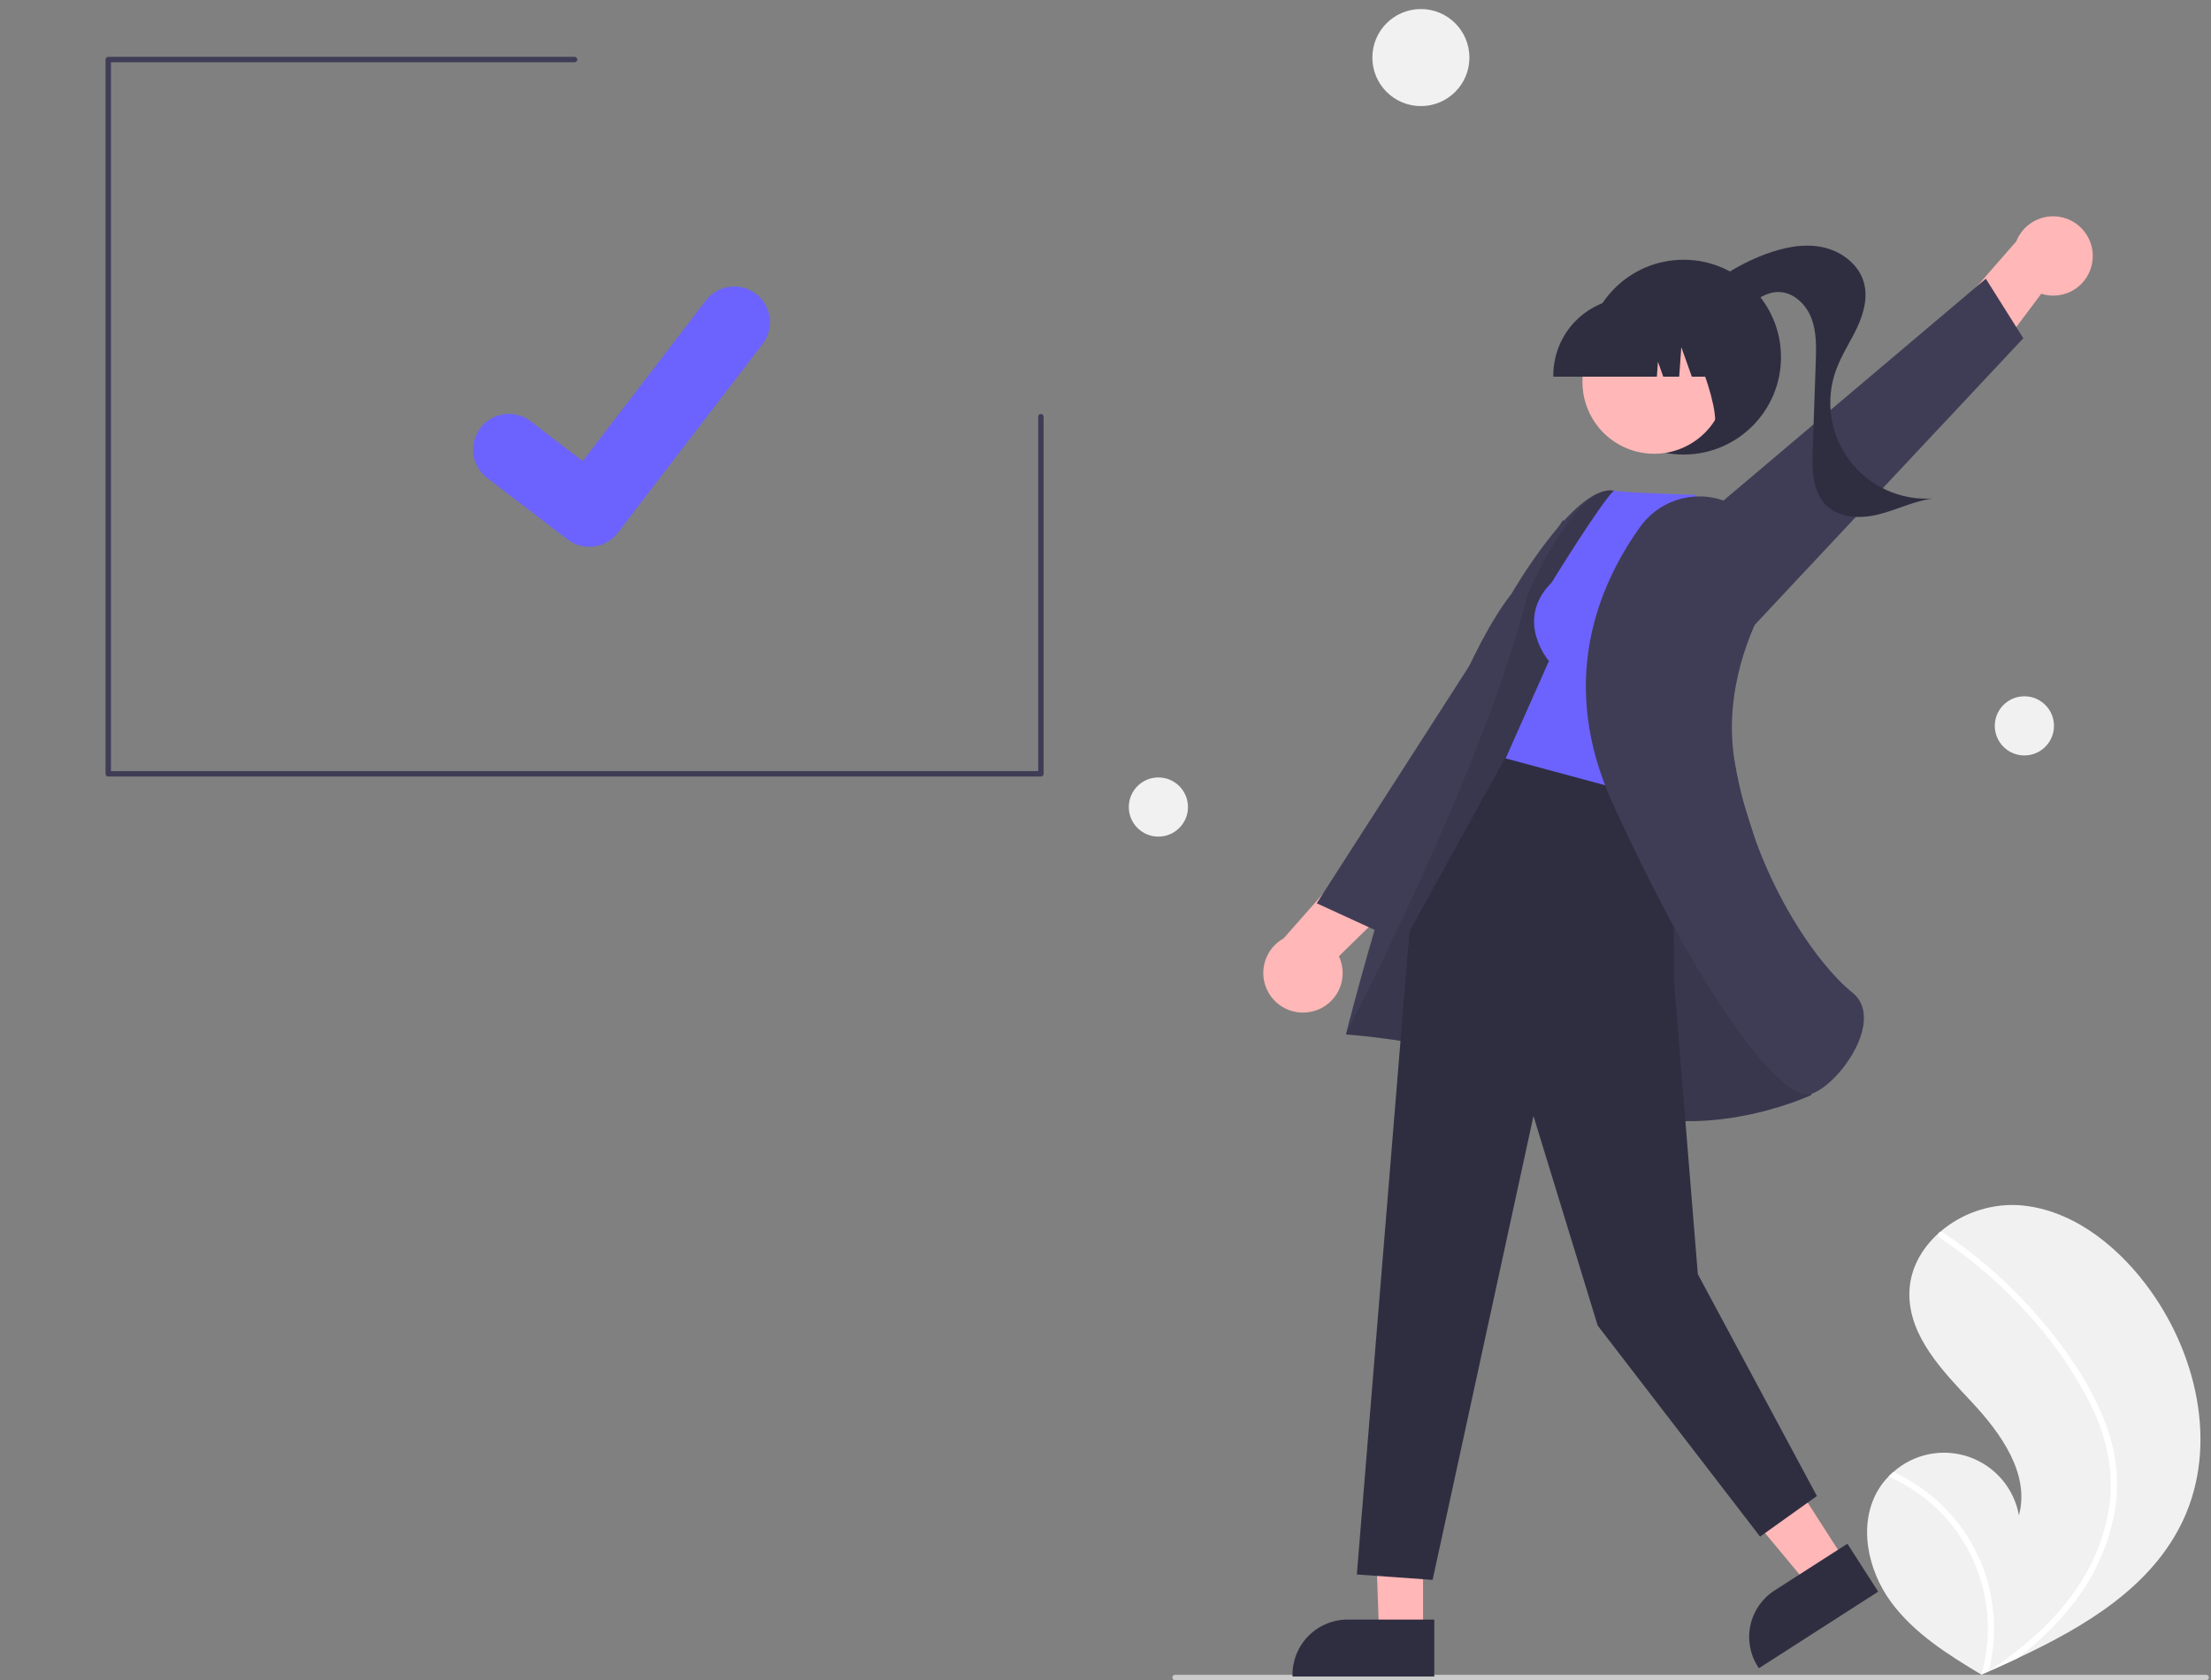<svg width="817" height="621" viewBox="0 0 817 621" fill="none" xmlns="http://www.w3.org/2000/svg">
<rect x="0" y="0" width="817" height="621" fill="#808080" stroke="none"/>
<g clip-path="url(#clip0)">
<path d="M694.245 550.3C695.272 548.639 696.482 547.098 697.851 545.705C698.415 545.119 699.011 544.568 699.625 544.031C703.359 540.708 707.91 538.439 712.811 537.458C717.713 536.477 722.787 536.819 727.512 538.449C732.238 540.079 736.444 542.938 739.698 546.733C742.952 550.527 745.136 555.12 746.027 560.038C750.151 544.786 739.415 529.763 728.621 518.223C717.821 506.687 705.478 494.032 705.54 478.224C705.57 469.429 709.873 461.582 716.369 455.764C716.569 455.588 716.77 455.412 716.974 455.242C724.826 448.512 734.928 444.991 745.262 445.384C764.461 446.412 781.225 459.315 792.867 474.621C811.606 499.249 819.817 533.818 806.698 561.852C795.159 586.509 770.55 601.15 745.433 612.921C741.926 614.565 738.426 616.16 734.933 617.705C734.91 617.711 734.884 617.727 734.861 617.733C734.693 617.807 734.525 617.881 734.367 617.957C733.646 618.275 732.925 618.593 732.21 618.907L732.541 619.124L733.574 619.793C733.216 619.576 732.862 619.365 732.504 619.149C732.397 619.083 732.285 619.021 732.179 618.955C719.843 611.554 707.335 603.723 698.813 592.168C689.975 580.17 686.421 562.984 694.245 550.3Z" fill="#F1F1F1"/>
<path d="M776.548 522.436C779.279 528.65 781.09 535.23 781.923 541.966C782.579 547.973 782.332 554.045 781.192 559.979C778.743 572.173 773.4 583.601 765.615 593.301C759.741 600.665 752.96 607.258 745.433 612.921C741.926 614.565 738.426 616.16 734.933 617.704C734.91 617.71 734.884 617.727 734.861 617.733C734.693 617.807 734.525 617.881 734.367 617.957C733.646 618.275 732.925 618.593 732.211 618.907L732.542 619.124L733.574 619.792C733.216 619.576 732.862 619.365 732.504 619.148C732.398 619.083 732.285 619.021 732.179 618.955C734.893 609.459 735.293 599.451 733.343 589.769C731.393 580.087 727.15 571.013 720.971 563.309C714.759 555.701 706.837 549.669 697.851 545.705C698.415 545.119 699.011 544.568 699.625 544.031C703.086 545.62 706.4 547.513 709.528 549.686C720.716 557.418 729.116 568.547 733.487 581.426C737.389 593.109 737.876 605.663 734.892 617.614C735.511 617.209 736.132 616.794 736.737 616.38C748.229 608.631 758.82 599.323 766.798 587.91C773.678 578.264 778.081 567.074 779.619 555.325C781.148 542.491 777.937 529.871 772.207 518.42C765.88 506.169 757.908 494.841 748.511 484.75C739.073 474.38 728.402 465.205 716.735 457.428C716.472 457.25 716.288 456.979 716.219 456.669C716.151 456.359 716.205 456.035 716.369 455.764C716.494 455.517 716.711 455.329 716.974 455.242C717.108 455.208 717.247 455.204 717.382 455.232C717.517 455.259 717.644 455.316 717.754 455.399C719.194 456.361 720.622 457.33 722.033 458.329C733.782 466.648 744.452 476.395 753.798 487.345C762.829 497.9 771.048 509.626 776.548 522.436Z" fill="white"/>
<path d="M525.042 39.211C534.946 39.211 542.976 31.181 542.976 21.276C542.976 11.372 534.946 3.342 525.042 3.342C515.137 3.342 507.108 11.372 507.108 21.276C507.108 31.181 515.137 39.211 525.042 39.211Z" fill="#F1F1F1"/>
<path d="M748.042 279.211C754.08 279.211 758.976 274.315 758.976 268.276C758.976 262.238 754.08 257.342 748.042 257.342C742.003 257.342 737.108 262.238 737.108 268.276C737.108 274.315 742.003 279.211 748.042 279.211Z" fill="#F1F1F1"/>
<path d="M428.042 309.21C434.08 309.21 438.976 304.315 438.976 298.276C438.976 292.238 434.08 287.342 428.042 287.342C422.003 287.342 417.108 292.238 417.108 298.276C417.108 304.315 422.003 309.21 428.042 309.21Z" fill="#F1F1F1"/>
<path d="M434.215 621H815.215C815.481 621 815.735 620.895 815.922 620.707C816.11 620.52 816.215 620.265 816.215 620C816.215 619.735 816.11 619.48 815.922 619.293C815.735 619.105 815.481 619 815.215 619H434.215C433.95 619 433.696 619.105 433.508 619.293C433.321 619.48 433.215 619.735 433.215 620C433.215 620.265 433.321 620.52 433.508 620.707C433.696 620.895 433.95 621 434.215 621Z" fill="#CBCBCB"/>
<path d="M773.17 96.635C773.67 93.083 772.85 89.471 770.865 86.483C768.88 83.496 765.868 81.34 762.4 80.424C758.932 79.509 755.248 79.898 752.047 81.517C748.847 83.136 746.351 85.873 745.033 89.209L714.116 124.653L723.188 149.99L754.281 108.575C756.309 109.225 758.456 109.422 760.57 109.152C762.683 108.883 764.712 108.153 766.513 107.015C768.313 105.876 769.843 104.357 770.993 102.564C772.143 100.77 772.886 98.746 773.17 96.635Z" fill="#FFB7B7"/>
<path d="M645.013 234.549L747.642 125.02L733.799 103.012L605.076 211.876L645.013 234.549Z" fill="#3F3D56"/>
<path d="M622.108 168C641.99 168 658.108 151.882 658.108 132C658.108 112.118 641.99 96 622.108 96C602.225 96 586.108 112.118 586.108 132C586.108 151.882 602.225 168 622.108 168Z" fill="#2F2E41"/>
<path d="M625.001 111.663C632.748 103.808 642.122 97.746 652.465 93.904C659.103 91.445 666.329 89.925 673.27 91.322C680.21 92.718 686.774 97.52 688.71 104.33C690.293 109.898 688.658 115.893 686.201 121.135C683.744 126.377 680.464 131.238 678.477 136.675C676.449 142.223 675.839 148.189 676.703 154.033C677.566 159.876 679.875 165.412 683.42 170.136C686.966 174.861 691.635 178.625 697.004 181.088C702.373 183.55 708.272 184.633 714.166 184.237C707.346 185.152 701.06 188.356 694.395 190.062C687.729 191.768 679.862 191.652 674.909 186.877C669.668 181.824 669.563 173.61 669.816 166.334C670.193 155.519 670.57 144.704 670.946 133.889C671.138 128.374 671.302 122.682 669.313 117.534C667.324 112.386 662.597 107.878 657.079 107.925C652.896 107.96 649.194 110.494 645.84 112.993C642.486 115.492 638.936 118.158 634.769 118.529C630.603 118.901 625.846 115.818 626.158 111.647L625.001 111.663Z" fill="#2F2E41"/>
<path d="M485.377 373.723C481.921 374.683 478.233 374.342 475.011 372.764C471.79 371.187 469.259 368.483 467.898 365.164C466.538 361.845 466.442 358.142 467.629 354.757C468.815 351.372 471.203 348.54 474.338 346.798L505.439 311.514L531.743 317.197L494.746 353.436C495.656 355.362 496.132 357.465 496.141 359.595C496.149 361.726 495.691 363.832 494.798 365.767C493.905 367.701 492.598 369.416 490.971 370.79C489.343 372.165 487.434 373.166 485.377 373.723H485.377Z" fill="#FFB7B7"/>
<path d="M587.698 247.405L510.183 344.705L486.555 333.857L577.665 192.012L587.698 247.405Z" fill="#3F3D56"/>
<path d="M525.848 541.211L507.374 540.921L509.596 603.887H525.845L525.848 541.211Z" fill="#FFB7B7"/>
<path d="M529.99 598.582L497.989 598.581H497.988C492.579 598.581 487.392 600.73 483.568 604.554C479.743 608.378 477.594 613.565 477.594 618.974V619.637L529.989 619.639L529.99 598.582Z" fill="#2F2E41"/>
<path d="M648.165 524.511L627.984 537.467L668.352 586.032L682.026 577.253L648.165 524.511Z" fill="#FFB7B7"/>
<path d="M682.648 570.549L655.718 587.838L655.717 587.838C651.166 590.761 647.962 595.371 646.81 600.656C645.658 605.94 646.653 611.466 649.575 616.017L649.933 616.575L694.023 588.268L682.648 570.549Z" fill="#2F2E41"/>
<path d="M655.355 332.24C655.355 332.24 610.515 183.313 596.105 181.3C581.695 179.288 558.477 219.513 558.477 219.513C528.374 257.921 497.333 382.334 497.333 382.334C497.333 382.334 549.079 385.572 586.906 405.697C624.733 425.823 669.374 404.679 669.374 404.679L655.355 332.24Z" fill="#3F3D56"/>
<path opacity="0.1" d="M655.355 332.24C655.355 332.24 610.515 183.313 596.105 181.3C581.695 179.288 564.374 219.921 564.374 219.921C549.374 281.921 497.333 382.334 497.333 382.334C497.333 382.334 549.079 385.572 586.906 405.697C624.733 425.823 669.374 404.679 669.374 404.679L655.355 332.24Z" fill="black"/>
<path d="M618.567 287.682V362.517L627.374 470.921L671.374 552.921L650.374 567.921L590.374 489.921L566.643 412.472L529.374 583.921L501.374 581.921L520.82 344.21L557.721 277.3L618.567 287.682Z" fill="#2F2E41"/>
<path d="M573.358 215.3C559.358 229.3 572.358 244.3 572.358 244.3L556.358 280.3L619.358 297.3L641.374 198.921L626.374 182.921C596.374 181.921 596.358 181.3 596.358 181.3C591.101 186.444 573.358 215.3 573.358 215.3Z" fill="#6C63FF"/>
<path d="M643.911 188.73C641.05 186.617 637.798 185.094 634.343 184.248C630.889 183.401 627.301 183.249 623.788 183.798C620.274 184.348 616.904 185.59 613.874 187.452C610.844 189.313 608.213 191.757 606.134 194.643C590.296 216.695 575.651 252.304 595.829 296.714C628.228 368.024 656.422 404.529 667.884 404.525C668.384 404.529 668.882 404.451 669.357 404.294C676.412 401.9 686.613 389.962 688.46 379.441C689.121 375.675 688.964 370.43 684.46 366.829C671.525 356.482 648.302 324.267 641.058 281.865C637.055 258.435 644.819 237.093 652.036 223.315C655.085 217.614 655.977 211.005 654.548 204.7C653.12 198.395 649.467 192.816 644.259 188.986L643.911 188.73Z" fill="#3F3D56"/>
<path d="M623.959 164.463C636.801 157.443 641.521 141.342 634.501 128.5C627.481 115.658 611.379 110.938 598.537 117.958C585.695 124.978 580.975 141.08 587.995 153.922C595.016 166.764 611.117 171.484 623.959 164.463Z" fill="#FFB7B7"/>
<path d="M573.98 139.207H612.245L612.638 133.713L614.6 139.207H620.492L621.269 128.319L625.158 139.207H636.559V138.668C636.55 131.087 633.535 123.82 628.175 118.459C622.815 113.099 615.547 110.084 607.967 110.075H602.572C594.991 110.084 587.724 113.099 582.364 118.459C577.003 123.82 573.988 131.087 573.98 138.668V139.207Z" fill="#2F2E41"/>
<path d="M630.778 158.954L647.108 153.656V114H616.263L617.027 114.762C627.652 125.373 639.468 163.019 630.778 158.954Z" fill="#2F2E41"/>
<path d="M217.739 202.114C214.893 202.119 212.122 201.198 209.845 199.491L209.704 199.385L179.969 176.638C177.197 174.503 175.386 171.355 174.932 167.886C174.479 164.417 175.419 160.909 177.548 158.132C179.677 155.356 182.82 153.536 186.288 153.074C189.756 152.611 193.266 153.543 196.048 155.665L215.308 170.434L260.82 111.059C261.875 109.682 263.191 108.527 264.693 107.659C266.195 106.791 267.853 106.227 269.573 106C271.292 105.773 273.04 105.887 274.715 106.335C276.391 106.783 277.962 107.557 279.339 108.613L279.342 108.615L279.06 109.008L279.35 108.615C282.127 110.75 283.944 113.899 284.402 117.371C284.86 120.844 283.922 124.356 281.793 127.138L228.261 196.945C227.023 198.554 225.43 199.855 223.608 200.749C221.785 201.643 219.781 202.104 217.751 202.099L217.739 202.114Z" fill="#6C63FF"/>
<path d="M384.63 287H40C39.735 287 39.48 286.895 39.293 286.707C39.105 286.52 39 286.265 39 286V22C39 21.735 39.105 21.48 39.293 21.293C39.48 21.105 39.735 21 40 21H212.315C212.58 21 212.835 21.105 213.022 21.293C213.21 21.48 213.315 21.735 213.315 22C213.315 22.265 213.21 22.52 213.022 22.707C212.835 22.895 212.58 23 212.315 23H41V285H383.63V154C383.63 153.735 383.736 153.48 383.923 153.293C384.111 153.105 384.365 153 384.63 153C384.896 153 385.15 153.105 385.338 153.293C385.525 153.48 385.63 153.735 385.63 154V286C385.63 286.265 385.525 286.52 385.338 286.707C385.15 286.895 384.896 287 384.63 287Z" fill="#3F3D56"/>
</g>
<defs>
<clipPath id="clip0">
<rect width="816.215" height="621" fill="white"/>
</clipPath>
</defs>
</svg>
